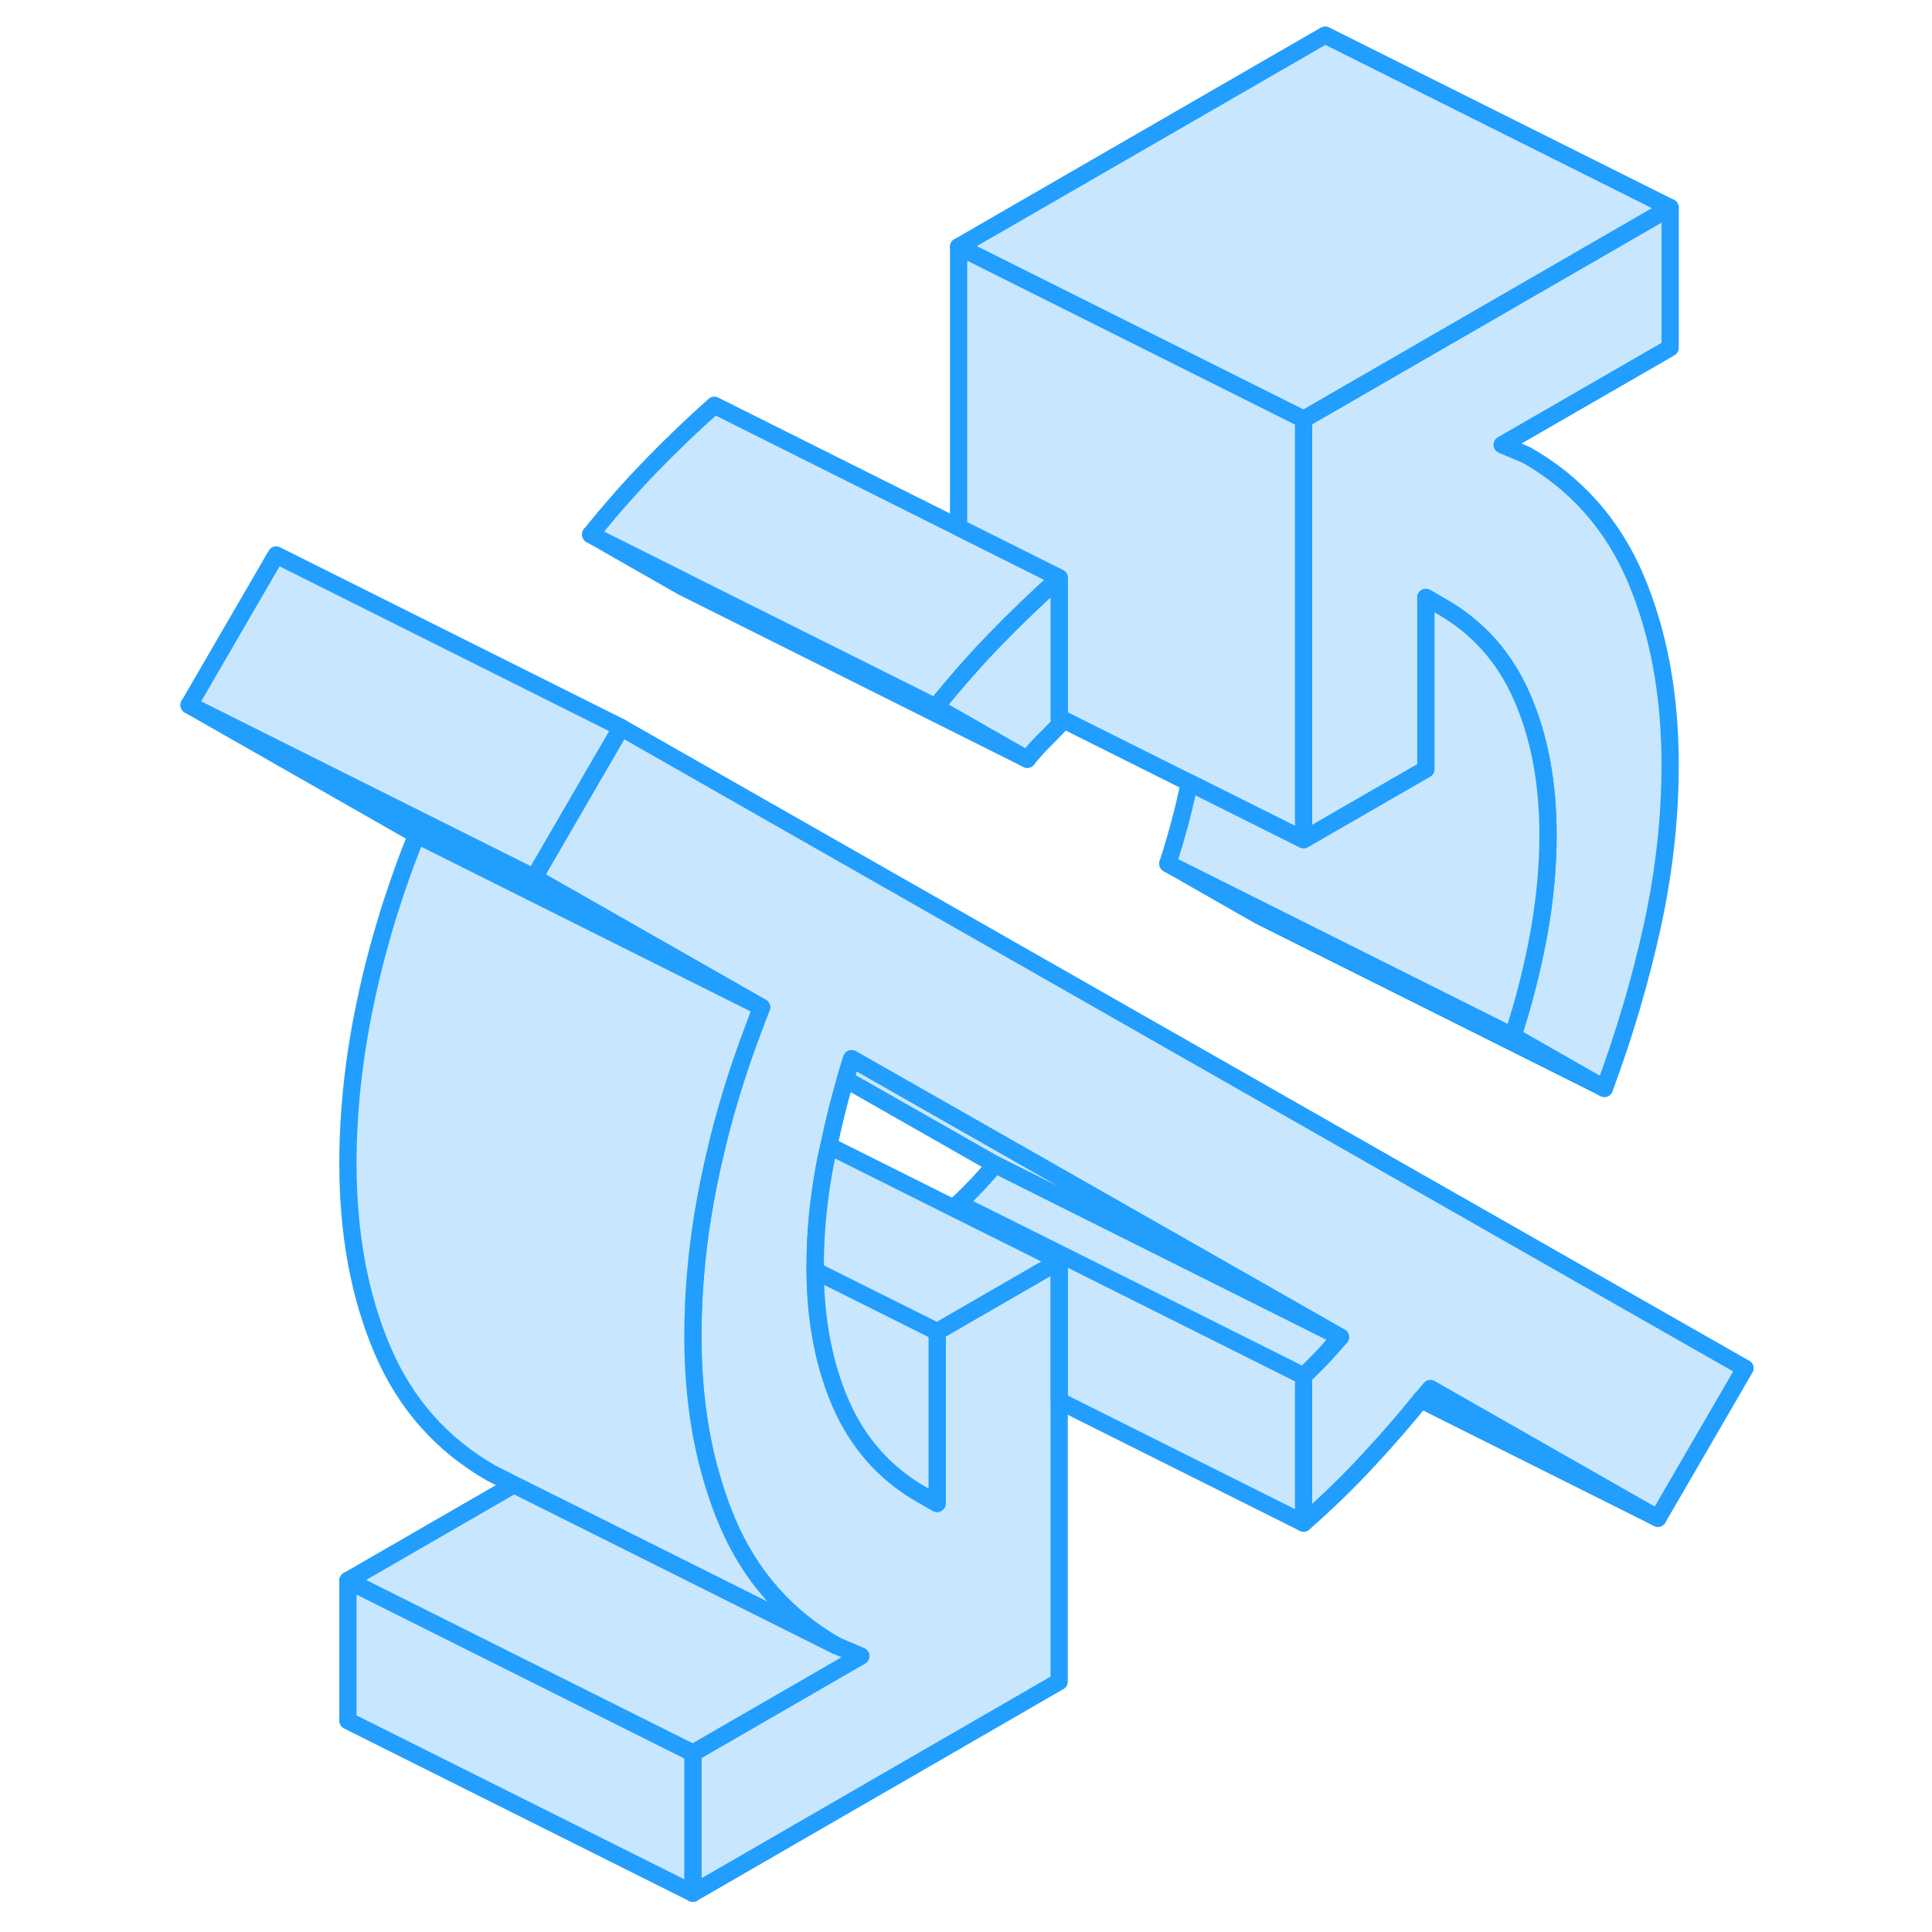 <svg width="48" height="48" viewBox="0 0 95 112" fill="#c8e7ff" xmlns="http://www.w3.org/2000/svg" stroke-width="1px" stroke-linecap="round" stroke-linejoin="round"><path d="M92.66 79.314L87.61 88.014L74.42 80.494C74.24 80.714 74.07 80.924 73.87 81.144C72.93 82.304 71.94 83.444 70.92 84.544C69.72 85.854 68.43 87.104 67.07 88.294V79.764C67.43 79.424 67.78 79.064 68.14 78.694C68.22 78.604 68.31 78.514 68.4 78.414C68.66 78.124 68.93 77.824 69.2 77.514L68.22 76.954L40.87 61.374C40.74 61.774 40.62 62.174 40.51 62.564C40.13 63.864 39.81 65.144 39.55 66.424C39.46 66.784 39.39 67.134 39.32 67.494C38.94 69.514 38.75 71.464 38.75 73.364C38.75 73.464 38.75 73.564 38.75 73.654C38.77 76.594 39.27 79.154 40.24 81.384C41.25 83.684 42.81 85.434 44.93 86.644L45.82 87.154V77.194L47.06 76.474L51.44 73.944L52.9 73.104V97.484L31.66 109.754V101.624L41.39 96.004L39.98 95.404C37.09 93.754 34.98 91.364 33.65 88.234C33.37 87.574 33.12 86.884 32.9 86.174C32.07 83.554 31.66 80.654 31.66 77.454C31.66 75.144 31.85 72.804 32.24 70.404C32.37 69.634 32.51 68.854 32.68 68.074C32.75 67.744 32.82 67.424 32.9 67.094C33.16 65.924 33.48 64.744 33.83 63.564C34.23 62.224 34.69 60.884 35.2 59.544C35.34 59.164 35.49 58.774 35.64 58.394L22.45 50.874L26.89 43.224L27.5 42.174L92.65 79.314H92.66Z" stroke="#229EFF" stroke-linejoin="round"/><path d="M88.32 20.164L78.58 25.784L80 26.384C82.89 28.034 85 30.424 86.33 33.554C87.65 36.684 88.32 40.274 88.32 44.334C88.32 47.384 87.98 50.474 87.3 53.614C86.62 56.744 85.69 59.904 84.51 63.094L79.2 60.064C79.85 58.064 80.35 56.084 80.71 54.114C81.06 52.154 81.24 50.254 81.24 48.424C81.24 45.374 80.74 42.704 79.73 40.404C78.73 38.104 77.17 36.354 75.04 35.144L74.16 34.634V44.594L67.07 48.684V24.304L88.32 12.034V20.164Z" stroke="#229EFF" stroke-linejoin="round"/><path d="M67.07 79.764V88.294L52.91 81.214V73.104L52.42 72.854L47.07 70.184V69.764L52.68 72.564L67.07 79.764Z" stroke="#229EFF" stroke-linejoin="round"/><path d="M69.2 77.514L49.2 67.514L40.51 62.564C40.62 62.174 40.74 61.774 40.87 61.374L68.22 76.954L69.2 77.514Z" stroke="#229EFF" stroke-linejoin="round"/><path d="M69.2 77.514C68.93 77.824 68.66 78.124 68.4 78.414C68.31 78.514 68.22 78.604 68.14 78.694C67.78 79.064 67.43 79.424 67.07 79.764L52.68 72.564L47.07 69.764C47.43 69.424 47.78 69.064 48.14 68.694C48.49 68.314 48.84 67.924 49.2 67.514L69.2 77.514Z" stroke="#229EFF" stroke-linejoin="round"/><path d="M31.67 101.624V109.754L11.67 99.754V91.624L19.21 95.394L31.67 101.624Z" stroke="#229EFF" stroke-linejoin="round"/><path d="M51.05 44.014L31.05 34.014L25.74 30.984L31.2 33.714L31.27 33.754L45.74 40.984L51.05 44.014Z" stroke="#229EFF" stroke-linejoin="round"/><path d="M84.51 63.094L64.51 53.094L59.2 50.064L64.62 52.774L64.66 52.794L79.2 60.064L84.51 63.094Z" stroke="#229EFF" stroke-linejoin="round"/><path d="M52.91 33.494V42.024C52.62 42.334 52.31 42.644 51.98 42.974C51.66 43.294 51.35 43.644 51.05 44.014L45.74 40.984C46.32 40.264 46.91 39.564 47.5 38.894C47.79 38.564 48.08 38.244 48.36 37.934C48.64 37.644 48.91 37.354 49.19 37.064C50.37 35.844 51.61 34.654 52.91 33.494Z" stroke="#229EFF" stroke-linejoin="round"/><path d="M52.91 33.494C51.61 34.654 50.37 35.844 49.19 37.064C48.91 37.354 48.64 37.644 48.36 37.934C48.08 38.244 47.79 38.564 47.5 38.894C46.91 39.564 46.32 40.264 45.74 40.984L31.27 33.754L31.2 33.714L25.74 30.984C26.86 29.594 28.01 28.284 29.19 27.064C30.37 25.844 31.61 24.654 32.91 23.494L47.07 30.574L52.91 33.494Z" stroke="#229EFF" stroke-linejoin="round"/><path d="M88.32 12.034L67.07 24.304L66.51 24.024L47.07 14.304L68.32 2.034L88.32 12.034Z" stroke="#229EFF" stroke-linejoin="round"/><path d="M67.07 24.304V48.684L66.13 48.214L60.45 45.374L52.91 41.604V33.494L47.07 30.574V14.304L66.51 24.024L67.07 24.304Z" stroke="#229EFF" stroke-linejoin="round"/><path d="M81.24 48.424C81.24 50.254 81.06 52.154 80.71 54.114C80.35 56.084 79.85 58.064 79.2 60.064L64.66 52.794L64.62 52.774L59.2 50.064C59.71 48.494 60.13 46.924 60.45 45.374L66.13 48.214L67.07 48.684L74.16 44.594V34.634L75.04 35.144C77.17 36.354 78.73 38.104 79.73 40.404C80.74 42.704 81.24 45.374 81.24 48.424Z" stroke="#229EFF" stroke-linejoin="round"/><path d="M87.61 88.014L73.87 81.144" stroke="#229EFF" stroke-linejoin="round"/><path d="M27.51 42.174L26.9 43.224L22.46 50.874L2.46 40.874L7.51 32.174L27.51 42.174Z" stroke="#229EFF" stroke-linejoin="round"/><path d="M41.4 96.004L31.67 101.624L19.21 95.394L11.67 91.624L21.3 86.064L28.85 89.834L39.99 95.404L41.4 96.004Z" stroke="#229EFF" stroke-linejoin="round"/><path d="M35.65 58.394L15.65 48.394L2.46 40.874L22.46 50.874L35.65 58.394Z" stroke="#229EFF" stroke-linejoin="round"/><path d="M45.83 77.194V87.154L44.94 86.644C42.82 85.434 41.26 83.684 40.25 81.384C39.28 79.154 38.78 76.594 38.76 73.664L45.83 77.194Z" stroke="#229EFF" stroke-linejoin="round"/><path d="M52.91 73.104L51.45 73.944L47.07 76.474L45.83 77.194L38.76 73.664C38.76 73.564 38.76 73.464 38.76 73.364C38.76 71.464 38.95 69.514 39.33 67.494C39.4 67.134 39.47 66.784 39.56 66.424L47.08 70.184L52.43 72.854L52.92 73.104H52.91Z" stroke="#229EFF" stroke-linejoin="round"/><path d="M39.99 95.404L28.85 89.834L21.3 86.064L19.99 85.404C17.1 83.754 14.99 81.364 13.66 78.234C12.33 75.104 11.67 71.514 11.67 67.454C11.67 64.404 12.01 61.284 12.69 58.074C13.36 54.874 14.35 51.644 15.65 48.394L35.65 58.394C35.5 58.774 35.35 59.164 35.21 59.544C34.7 60.884 34.24 62.224 33.84 63.564C33.49 64.744 33.17 65.924 32.91 67.094C32.83 67.424 32.76 67.744 32.69 68.074C32.52 68.854 32.38 69.634 32.25 70.404C31.86 72.804 31.67 75.144 31.67 77.454C31.67 80.654 32.08 83.554 32.91 86.174C33.13 86.884 33.38 87.574 33.66 88.234C34.99 91.364 37.1 93.754 39.99 95.404Z" stroke="#229EFF" stroke-linejoin="round"/></svg>